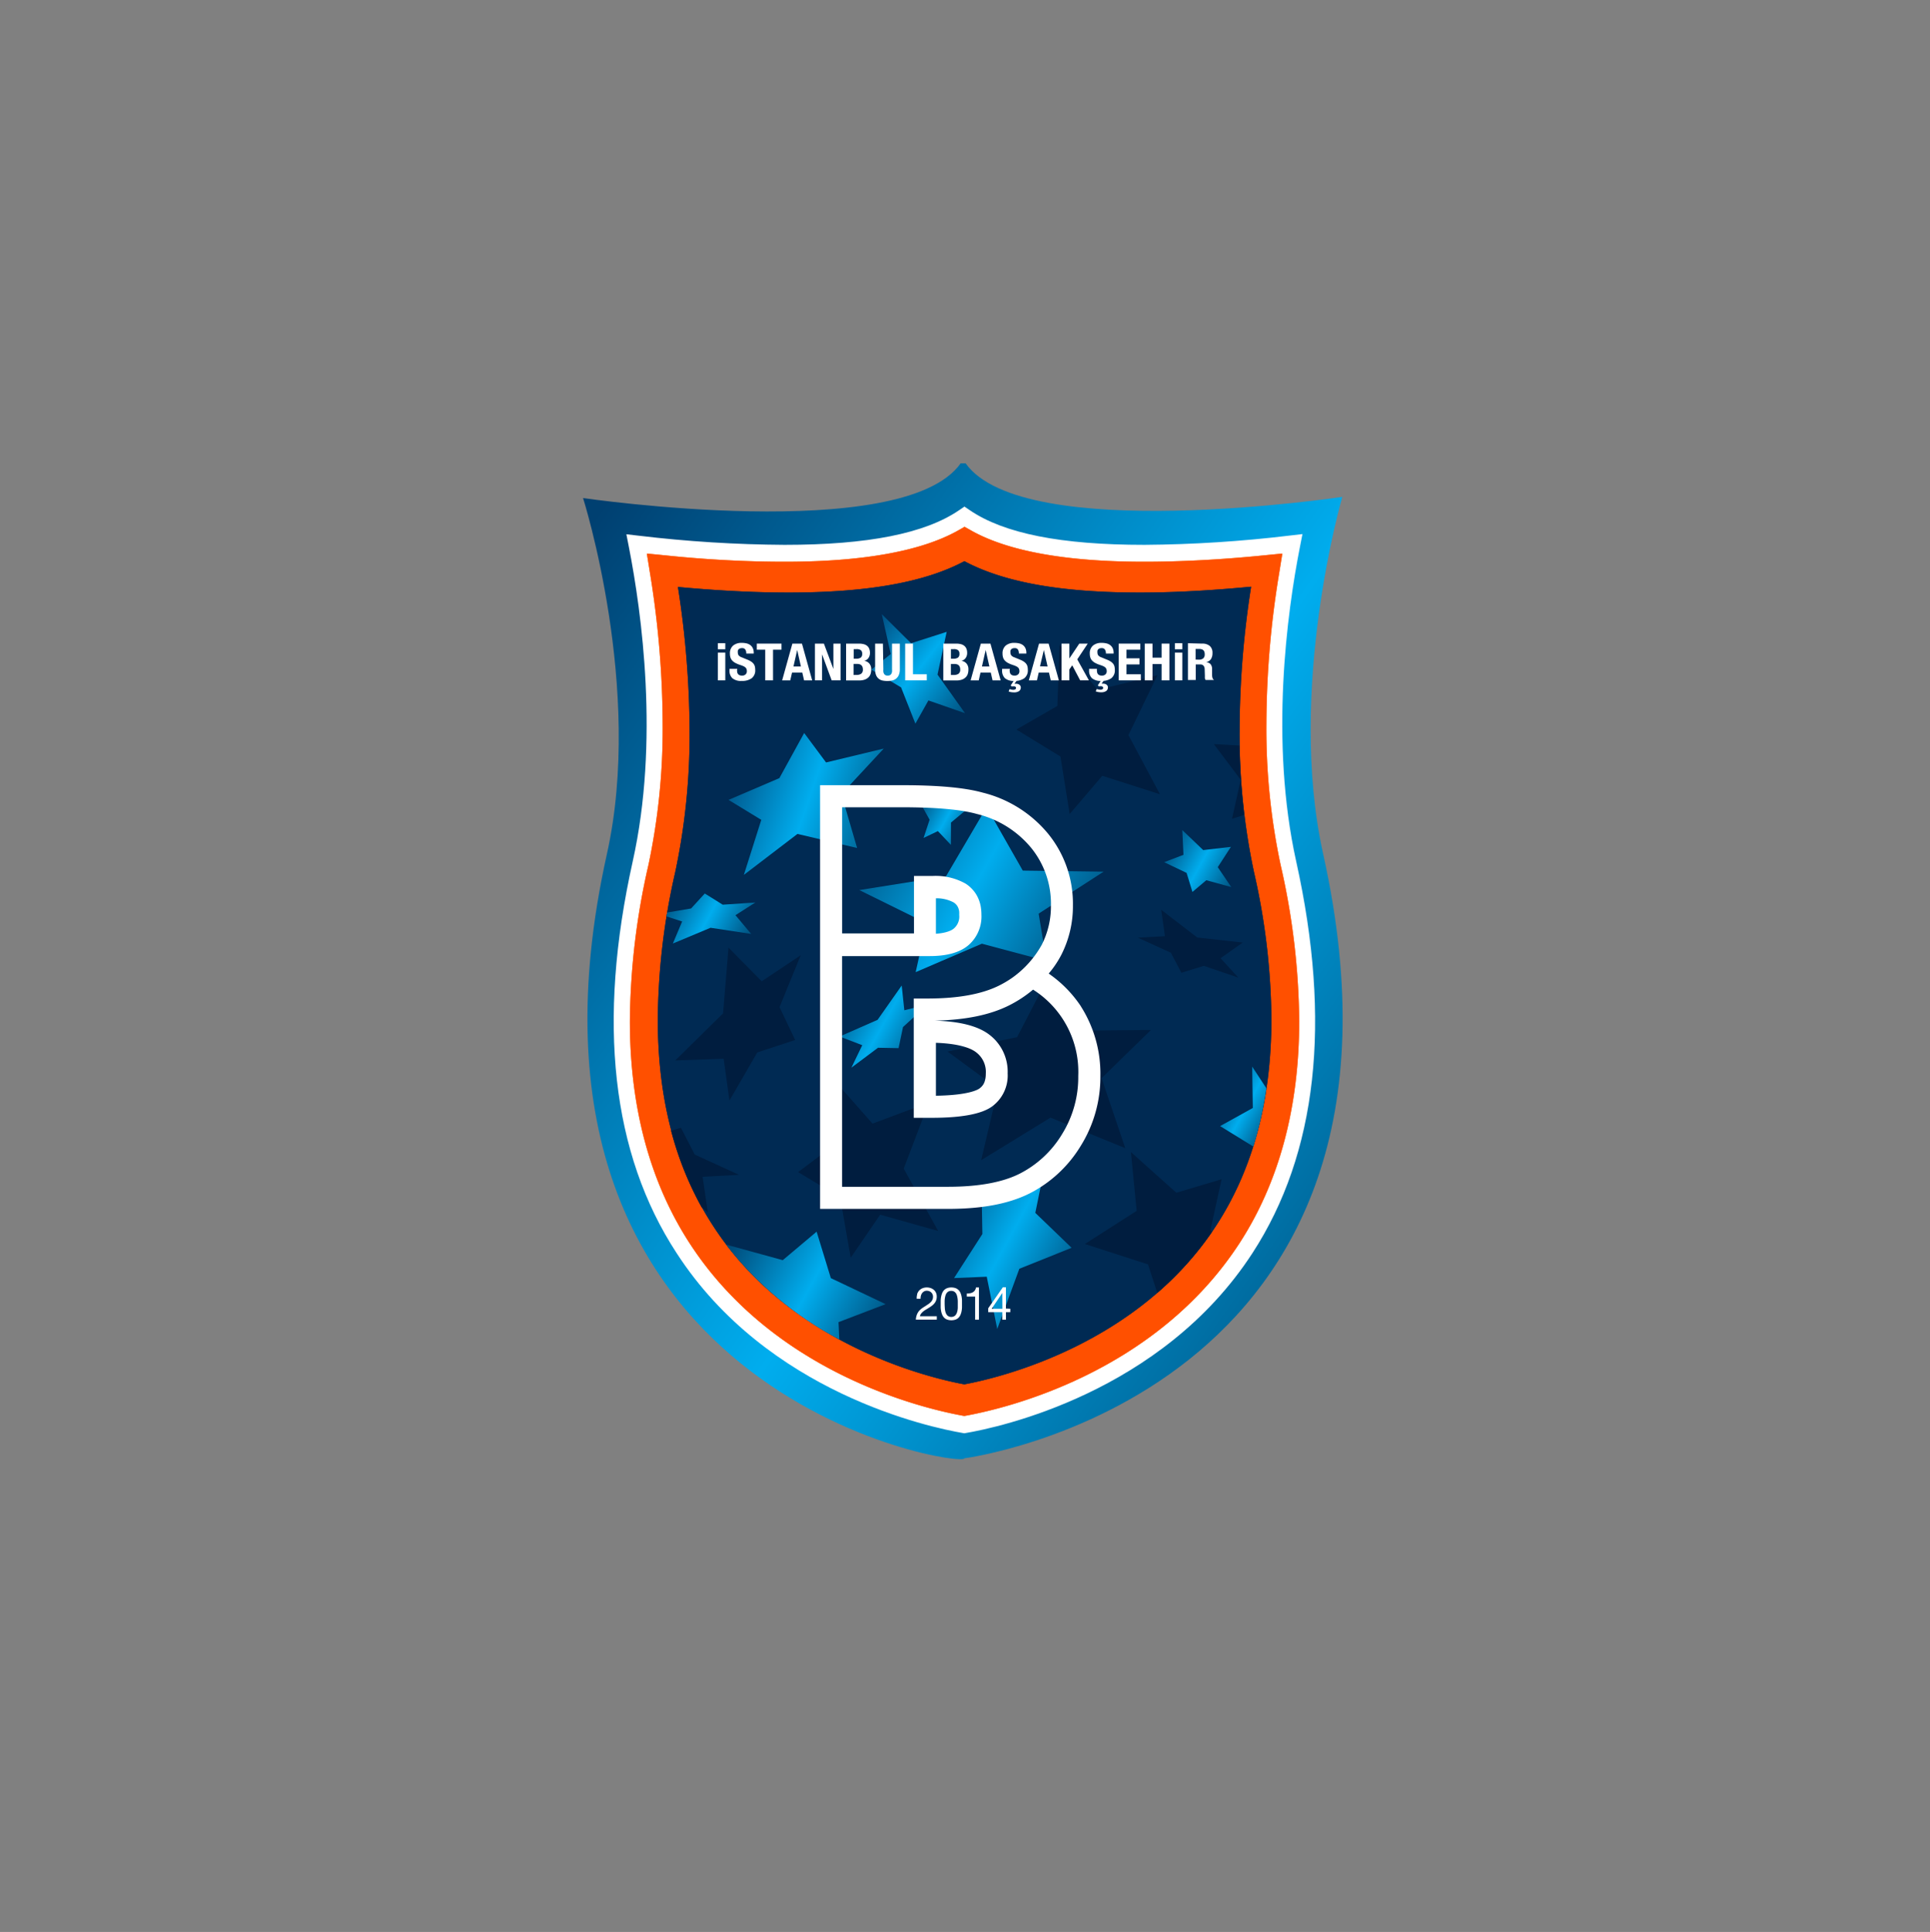 <svg id="Layer_1" data-name="Layer 1" xmlns="http://www.w3.org/2000/svg" xmlns:xlink="http://www.w3.org/1999/xlink" viewBox="0 0 445.05 445.4"><rect x="0" y="0" width="445.05" height="445.4" fill="#808080" stroke="none"/><defs><style>.cls-1,.cls-2{fill:none;}.cls-2{clip-rule:evenodd;}.cls-3,.cls-9{fill:#fff;}.cls-3{stroke:#231f20;stroke-miterlimit:10;stroke-width:0.83px;}.cls-4{fill:#f37920;}.cls-5{clip-path:url(#clip-path);}.cls-6{fill:url(#linear-gradient);}.cls-7{fill:#ff5000;}.cls-8{fill:#002a53;}.cls-10,.cls-27{fill:#001d3f;}.cls-10{fill-rule:evenodd;}.cls-11{clip-path:url(#clip-path-2);}.cls-12{fill:url(#linear-gradient-2);}.cls-13{clip-path:url(#clip-path-3);}.cls-14{fill:url(#linear-gradient-3);}.cls-15{clip-path:url(#clip-path-4);}.cls-16{fill:url(#linear-gradient-4);}.cls-17{clip-path:url(#clip-path-5);}.cls-18{fill:url(#linear-gradient-5);}.cls-19{clip-path:url(#clip-path-6);}.cls-20{fill:url(#linear-gradient-6);}.cls-21{clip-path:url(#clip-path-7);}.cls-22{fill:url(#linear-gradient-7);}.cls-23{clip-path:url(#clip-path-8);}.cls-24{fill:url(#linear-gradient-8);}.cls-25{clip-path:url(#clip-path-9);}.cls-26{fill:url(#linear-gradient-9);}.cls-28{clip-path:url(#clip-path-10);}.cls-29{fill:url(#linear-gradient-10);}.cls-30{clip-path:url(#clip-path-11);}.cls-31{fill:url(#linear-gradient-11);}</style><clipPath id="clip-path" transform="translate(-33.98 -34.39)"><path class="cls-1" d="M256,364.76c-7.35-1.25-45.06-9.14-66-41.49C175,300.32,171.66,269.94,179.88,233c6.16-27.69,2.09-57.33-.89-72.54l-.57-2.9,2.92.34A297.43,297.43,0,0,0,214.88,160c19.24,0,32.42-2.62,40.29-8l1.21-.82,1.21.82c7.89,5.39,21.07,8,40.29,8a297.35,297.35,0,0,0,33.52-2.14l2.92-.34-.57,2.9c-3,15.21-7,44.85-.88,72.54,8.22,37,4.84,67.35-10.06,90.29-21,32.36-58.75,40.26-66.11,41.51l-.36.06Zm.36,5.83s110.53-14.27,82.74-139.29c-8.48-38.15,4.41-82.36,4.41-82.36S270,160,256.65,141.21H255.5c-13.31,18.83-87.07,8-87.07,8s14,44,5.49,82.12C146.13,356.38,256.76,373,256.35,370.58Z"/></clipPath><linearGradient id="linear-gradient" x1="-12.64" y1="607.5" x2="-12.35" y2="607.5" gradientTransform="matrix(-0.01, 961.4, -969.27, 0, 589090.17, 12275.42)" gradientUnits="userSpaceOnUse"><stop offset="0" stop-color="#004071"/><stop offset="0.52" stop-color="#00adee"/><stop offset="1" stop-color="#004572"/></linearGradient><clipPath id="clip-path-2" transform="translate(-33.98 -34.39)"><polygon class="cls-2" points="205.51 236.09 209.53 223.4 201.98 218.8 213.7 213.78 219.42 203.38 224.47 210.17 237.77 206.97 228 217.48 231.63 229.89 218.15 226.71 217.88 226.64 205.51 236.09"/></clipPath><linearGradient id="linear-gradient-2" x1="-12.06" y1="607.83" x2="-11.77" y2="607.83" gradientTransform="matrix(0, 169.48, -143.84, 0, 87648.32, 2240)" gradientUnits="userSpaceOnUse"><stop offset="0" stop-color="#004071"/><stop offset="0.48" stop-color="#00adee"/><stop offset="1" stop-color="#003b60"/></linearGradient><clipPath id="clip-path-3" transform="translate(-33.98 -34.39)"><polygon class="cls-2" points="245.07 201.22 241.77 192.87 234.92 188.77 239.38 185.17 237.32 175.98 244.07 182.69 252.28 180.06 250.17 189.92 256.51 198.81 248.07 195.87 245.07 201.22"/></clipPath><linearGradient id="linear-gradient-3" x1="-11.7" y1="608.39" x2="-11.4" y2="608.39" gradientTransform="matrix(0, 112.43, -112.19, 0, 68502.79, 1487.77)" gradientUnits="userSpaceOnUse"><stop offset="0" stop-color="#004071"/><stop offset="0.5" stop-color="#00adee"/><stop offset="1" stop-color="#004470"/></linearGradient><clipPath id="clip-path-4" transform="translate(-33.98 -34.39)"><polygon class="cls-2" points="250.25 225.99 246.95 227.57 248.34 223.37 246.63 220.29 249.82 219.94 252.01 215.89 252.88 220.06 257.07 220.86 253.27 224.03 253.25 229.16 250.25 225.99"/></clipPath><linearGradient id="linear-gradient-4" x1="-11.9" y1="608.53" x2="-11.62" y2="608.53" gradientTransform="matrix(0, 57.58, -57.19, 0, 35055, 900.03)" gradientUnits="userSpaceOnUse"><stop offset="0" stop-color="#004370"/><stop offset="0.5" stop-color="#00adee"/><stop offset="1" stop-color="#00436e"/></linearGradient><clipPath id="clip-path-5" transform="translate(-33.98 -34.39)"><polygon class="cls-2" points="245.13 258.51 247.64 247.23 232.13 239.59 252.13 236.41 261.49 220.47 269.83 235.1 288.48 235.34 273.49 245.02 275.29 255.92 260.4 251.95 245.13 258.51"/></clipPath><linearGradient id="linear-gradient-5" x1="-12.61" y1="607.68" x2="-12.3" y2="607.68" gradientTransform="matrix(0, 220.76, -194.9, 0, 118696.72, 2987.98)" xlink:href="#linear-gradient-4"/><clipPath id="clip-path-6" transform="translate(-33.98 -34.39)"><polygon class="cls-2" points="317.82 229.63 311.43 230.37 306.61 225.76 306.88 231.46 302.43 233.16 307.6 235.63 308.95 240.02 312.15 237.32 317.91 238.9 314.79 234.31 317.82 229.63"/></clipPath><linearGradient id="linear-gradient-6" x1="-13.74" y1="608.99" x2="-13.45" y2="608.99" gradientTransform="matrix(0, 70.86, -66.45, 0, 40774.77, 1197.27)" xlink:href="#linear-gradient-4"/><clipPath id="clip-path-7" transform="translate(-33.98 -34.39)"><polygon class="cls-2" points="263.94 340.78 269.04 326.89 281.09 322.06 272.72 314.01 275.44 300.69 267.02 310.21 260.31 307.61 260.51 318.88 253.98 329.04 261.52 328.72 263.94 340.78"/></clipPath><linearGradient id="linear-gradient-7" x1="-13.17" y1="606.85" x2="-12.9" y2="606.85" gradientTransform="matrix(-0.01, 164.66, -167.64, -0.01, 101996.51, 2471.4)" xlink:href="#linear-gradient-4"/><clipPath id="clip-path-8" transform="translate(-33.98 -34.39)"><polygon class="cls-2" points="230.31 280.53 232.81 275.35 227.6 273.35 236.35 269.5 241.91 261.59 242.52 267.3 247.88 265.98 242.21 271.17 241.19 276.03 236.45 275.94 230.31 280.53"/></clipPath><linearGradient id="linear-gradient-8" x1="-12.44" y1="606.96" x2="-12.15" y2="606.96" gradientTransform="matrix(0, 93.54, -87.94, 0, 53612.44, 1421.19)" xlink:href="#linear-gradient-4"/><clipPath id="clip-path-9" transform="translate(-33.98 -34.39)"><path class="cls-1" d="M187.82,244.76l-.15.9,3.61,1.17-2.14,5.08,8.69-3.63,9.37,1.42-3.62-4.32,4.59-2.93-7.53.51-4.14-2.58-3.16,3.45Z"/></clipPath><linearGradient id="linear-gradient-9" x1="-11.05" y1="606.83" x2="-10.73" y2="606.83" gradientTransform="matrix(0, 74.13, -63.09, 0, 38485.66, 1052.52)" xlink:href="#linear-gradient-4"/><clipPath id="clip-path-10" transform="translate(-33.98 -34.39)"><path class="cls-1" d="M201.39,321.31a81.14,81.14,0,0,0,26.14,21.89l-.19-4,10.86-4.15-12.63-6-3.28-10.71-7.81,6.57Z"/></clipPath><linearGradient id="linear-gradient-10" x1="-12.72" y1="606.1" x2="-12.41" y2="606.1" gradientTransform="matrix(0, 144.29, -127.41, 0, 77440.72, 2144.42)" xlink:href="#linear-gradient-4"/><clipPath id="clip-path-11" transform="translate(-33.98 -34.39)"><path class="cls-1" d="M323,298.72A87.65,87.65,0,0,0,326,285.28l-3.28-5,.16,9.54L315.33,294Z"/></clipPath><linearGradient id="linear-gradient-11" x1="-14.79" y1="607.56" x2="-14.54" y2="607.56" gradientTransform="matrix(0.01, 71.92, -74.94, 0.01, 45849.16, 1339.05)" xlink:href="#linear-gradient-4"/></defs><title>istanbul-baakehir-logo</title><path class="cls-3" d="M174.4,154.59,178.12,176l2.13,26.6-2.92,23.19-2.92,14.61-2.13,23.86,1.86,23.88,5.05,22.26,9.53,16.75,11.66,15.79,14,9.2,16.16,8.71s12.5,5.38,13.29,5.38,13.13,1.86,13.13,1.86l11.44-3.19,19.73-7.3,20.36-14.37,9.47-8.29,9.24-12.84,7.56-15.42,3.72-13.56,2.13-16.75V259.77l-3.19-15.63-2.66-18.38-1.15-16.68V179l3-13.82,2.13-12-11.55,1.33-13.26,1.28H284.16l-13.23-2.61-9.67-3.19-4.75-2.13L250,151.66l-12.3,4.2-23.55,1.64-19.58-1.64-13.83-1.28Z" transform="translate(-33.98 -34.39)"/><path class="cls-4" d="M255.74,360.72C245.89,358.89,212.2,350.6,193,321c-9.14-14.09-13.78-31.34-13.77-51.28a166.06,166.06,0,0,1,4.27-35.88,151,151,0,0,0,3.29-32.53,218.86,218.86,0,0,0-2.93-34.84l-.72-4.46,4.37.43c9.6,1,19.07,1.46,27.4,1.46,18,0,31.39-2.41,39.9-7.15l1.59-.91,1.62.91c8.51,4.75,21.91,7.15,39.83,7.15,8.38,0,17.86-.5,27.46-1.46l4.37-.43-.72,4.46A216.26,216.26,0,0,0,326,201.31a150.71,150.71,0,0,0,3.3,32.56,166.5,166.5,0,0,1,4.27,35.87c0,19.93-4.63,37.18-13.77,51.26-19.26,29.6-53,37.89-62.85,39.72l-.62.11Z" transform="translate(-33.98 -34.39)"/><g class="cls-5"><rect class="cls-6" x="97.32" y="98.89" width="318.37" height="316.4" transform="translate(-137.76 268.35) rotate(-52.29)"/></g><path class="cls-7" d="M255.74,360.72C245.89,358.89,212.2,350.6,193,321c-9.14-14.09-13.78-31.34-13.77-51.28a166.06,166.06,0,0,1,4.27-35.88,151,151,0,0,0,3.29-32.53,218.86,218.86,0,0,0-2.93-34.84l-.72-4.46,4.37.43c9.6,1,19.07,1.46,27.4,1.46,18,0,31.39-2.41,39.9-7.15l1.59-.91,1.62.91c8.51,4.75,21.91,7.15,39.83,7.15,8.38,0,17.86-.5,27.46-1.46l4.37-.43-.72,4.46A216.26,216.26,0,0,0,326,201.31a150.71,150.71,0,0,0,3.3,32.56,166.5,166.5,0,0,1,4.27,35.87c0,19.93-4.63,37.18-13.77,51.26-19.26,29.6-53,37.89-62.85,39.72l-.62.11Z" transform="translate(-33.98 -34.39)"/><path class="cls-8" d="M193,202.77a152.18,152.18,0,0,1-3.33,32.77,156.36,156.36,0,0,0-4,33.94q0,27.89,12.66,47.38C216,344.28,248,352,256.35,353.54c8.38-1.55,40.38-9.27,58.15-36.71q12.62-19.46,12.66-47.38a156.74,156.74,0,0,0-4-33.92,152.07,152.07,0,0,1-3.34-32.8,217.1,217.1,0,0,1,2.66-33.08C315,170.36,306,171,296.84,171c-18,0-31.27-2.32-40.47-7.23-9.18,4.9-22.46,7.22-40.46,7.23-9.17,0-18.18-.6-25.6-1.29A218.29,218.29,0,0,1,193,202.77" transform="translate(-33.98 -34.39)"/><path class="cls-9" d="M266.8,188.85a2.69,2.69,0,0,0,.05.54.87.87,0,0,0,.55.67,1.54,1.54,0,0,0,.58.09,1.19,1.19,0,0,0,.74-.25.94.94,0,0,0,.33-.79,1.38,1.38,0,0,0-.08-.49,1,1,0,0,0-.27-.37,1.9,1.9,0,0,0-.49-.3,7.28,7.28,0,0,0-.75-.28,6.55,6.55,0,0,1-1-.42,2.8,2.8,0,0,1-.73-.53,1.87,1.87,0,0,1-.43-.7,2.81,2.81,0,0,1-.14-.92,2.31,2.31,0,0,1,.74-1.88,3,3,0,0,1,2-.62,4.64,4.64,0,0,1,1.1.12,2.38,2.38,0,0,1,.87.4,1.9,1.9,0,0,1,.57.71,2.41,2.41,0,0,1,.21,1v.24h-1.72a1.64,1.64,0,0,0-.22-.93.84.84,0,0,0-.75-.33,1.29,1.29,0,0,0-.5.08.84.84,0,0,0-.32.22.75.75,0,0,0-.16.31,1.5,1.5,0,0,0,0,.37,1.18,1.18,0,0,0,.17.66,1.57,1.57,0,0,0,.75.49l1.39.57a4.31,4.31,0,0,1,.83.45,2.19,2.19,0,0,1,.52.5,1.62,1.62,0,0,1,.27.59,3.17,3.17,0,0,1,.08.71,2.28,2.28,0,0,1-.82,2,3.73,3.73,0,0,1-2.28.61,3.09,3.09,0,0,1-2.18-.63,2.39,2.39,0,0,1-.65-1.81v-.34h1.8Zm1.11,3.17.21,0,.21,0a1.25,1.25,0,0,1,.37.06,1.13,1.13,0,0,1,.34.17.84.84,0,0,1,.24.27.76.76,0,0,1,.09.37,1,1,0,0,1-.4.83,2,2,0,0,1-1.16.29,3.72,3.72,0,0,1-.76-.07,1.92,1.92,0,0,1-.49-.15l.24-.55a1.56,1.56,0,0,0,.38.13,2.3,2.3,0,0,0,.48.05.79.79,0,0,0,.44-.12.34.34,0,0,0,.18-.29.35.35,0,0,0-.15-.29.65.65,0,0,0-.4-.11l-.23,0-.19.05-.27-.24.69-1.06h.67Z" transform="translate(-33.98 -34.39)"/><path class="cls-9" d="M286.92,188.85a2.6,2.6,0,0,0,.05.54.92.92,0,0,0,.19.41.9.9,0,0,0,.37.26,1.54,1.54,0,0,0,.58.09,1.18,1.18,0,0,0,.74-.25.93.93,0,0,0,.33-.79,1.39,1.39,0,0,0-.08-.49,1,1,0,0,0-.27-.37,1.91,1.91,0,0,0-.49-.3,7.32,7.32,0,0,0-.76-.28,6.41,6.41,0,0,1-1-.42,2.79,2.79,0,0,1-.73-.53,1.87,1.87,0,0,1-.43-.7,2.82,2.82,0,0,1-.14-.92,2.31,2.31,0,0,1,.74-1.88,3,3,0,0,1,2-.62,4.66,4.66,0,0,1,1.1.12,2.39,2.39,0,0,1,.87.4,1.92,1.92,0,0,1,.57.71,2.41,2.41,0,0,1,.21,1v.24H289a1.63,1.63,0,0,0-.23-.93.84.84,0,0,0-.75-.33,1.3,1.3,0,0,0-.5.08.86.86,0,0,0-.32.22.75.75,0,0,0-.16.31,1.59,1.59,0,0,0,0,.37,1.18,1.18,0,0,0,.17.66,1.57,1.57,0,0,0,.75.49l1.38.57a4.35,4.35,0,0,1,.84.45,2.2,2.2,0,0,1,.52.5,1.64,1.64,0,0,1,.27.59,3.16,3.16,0,0,1,.08.71,2.28,2.28,0,0,1-.82,2,3.73,3.73,0,0,1-2.28.61,3.09,3.09,0,0,1-2.18-.63,2.39,2.39,0,0,1-.65-1.81v-.34h1.8ZM288,192l.21,0,.21,0a1.25,1.25,0,0,1,.37.06,1.13,1.13,0,0,1,.34.17.84.84,0,0,1,.24.27.75.75,0,0,1,.09.37,1,1,0,0,1-.4.83,2,2,0,0,1-1.16.29,3.73,3.73,0,0,1-.76-.07,1.9,1.9,0,0,1-.49-.15l.24-.55a1.58,1.58,0,0,0,.38.13,2.3,2.3,0,0,0,.48.05.78.78,0,0,0,.44-.12.34.34,0,0,0,.18-.29.35.35,0,0,0-.15-.29.64.64,0,0,0-.4-.11l-.23,0-.19.05-.27-.24.68-1.06h.67Z" transform="translate(-33.98 -34.39)"/><path class="cls-9" d="M283.22,266.37a28,28,0,0,0-6.51-6.88l-.9-.66a22.8,22.8,0,0,0,2.91-4.32,24.68,24.68,0,0,0,2.67-11.41,25.48,25.48,0,0,0-5.77-16.56,28.37,28.37,0,0,0-15-9.41c-4.16-1.16-10.29-1.72-18.74-1.72H223.09v66.15h0v31.53h29.47c7.9,0,14-1.16,18.79-3.54a29.34,29.34,0,0,0,11.8-10.92,30,30,0,0,0,4.57-16.15,28.91,28.91,0,0,0-4.5-16.09m-4.37,29.53a24.24,24.24,0,0,1-9.77,9.07q-6,3-16.52,3h-24.4V276.45h0V259.74h0v-4.93h20.19q6.06,0,9-2.56a8.74,8.74,0,0,0,2.94-7,10.72,10.72,0,0,0-.08-1.32,8.11,8.11,0,0,0-1.23-3.51,8,8,0,0,0-1.48-1.68,7.81,7.81,0,0,0-.87-.64,14,14,0,0,0-7.62-1.76h-4.27v13.24H228.17V220.5h13.68q11.9,0,17.41,1.55a23.32,23.32,0,0,1,12.44,7.73,20.4,20.4,0,0,1,4.62,13.32,19.5,19.5,0,0,1-2.1,9.07,23,23,0,0,1-6.83,7.64h0a23.59,23.59,0,0,1-3,1.78q-6,3-16.52,3h-3.18v11.85h0v15.65h4.15q10.32,0,13.91-2.62a8.83,8.83,0,0,0,3.59-7.61,10.69,10.69,0,0,0-4.21-8.92q-3.89-3-12.57-3.25c7.1-.16,12.71-1.31,17.12-3.52a28.44,28.44,0,0,0,5.52-3.63,22.44,22.44,0,0,1,10.42,19.92A24.84,24.84,0,0,1,278.86,295.9ZM249.8,249.66v-8.17a8.23,8.23,0,0,1,4.09.95,2.5,2.5,0,0,1,.3.22,2.85,2.85,0,0,1,.54.6,3.08,3.08,0,0,1,.44,1.34,5.7,5.7,0,0,1,0,.7,3.63,3.63,0,0,1-1.18,3.1C253.55,248.81,252.39,249.48,249.8,249.66Zm0,37.33V274.8c5.86.2,8.32,1.44,9.26,2.18a5.65,5.65,0,0,1,2.24,4.89c0,2.1-.72,2.92-1.49,3.48C259.45,285.61,257.32,286.89,249.8,287Z" transform="translate(-33.98 -34.39)"/><path class="cls-8" d="M193,202.77a152.18,152.18,0,0,1-3.33,32.77,156.36,156.36,0,0,0-4,33.94q0,27.89,12.66,47.38C216,344.28,248,352,256.35,353.54c8.38-1.55,40.38-9.27,58.15-36.71q12.62-19.46,12.66-47.38a156.74,156.74,0,0,0-4-33.92,152.07,152.07,0,0,1-3.34-32.8,217.1,217.1,0,0,1,2.66-33.08C315,170.36,306,171,296.84,171c-18,0-31.27-2.32-40.47-7.23-9.18,4.9-22.46,7.22-40.46,7.23-9.17,0-18.18-.6-25.6-1.29A218.29,218.29,0,0,1,193,202.77" transform="translate(-33.98 -34.39)"/><path class="cls-9" d="M266.8,188.85a2.69,2.69,0,0,0,.05.54.87.87,0,0,0,.55.67,1.54,1.54,0,0,0,.58.09,1.19,1.19,0,0,0,.74-.25.93.93,0,0,0,.33-.79,1.38,1.38,0,0,0-.08-.49,1,1,0,0,0-.27-.37,1.9,1.9,0,0,0-.49-.3,7.28,7.28,0,0,0-.75-.28,6.55,6.55,0,0,1-1-.42,2.8,2.8,0,0,1-.73-.53,1.87,1.87,0,0,1-.43-.7,2.81,2.81,0,0,1-.14-.92,2.31,2.31,0,0,1,.74-1.88,3,3,0,0,1,2-.62,4.64,4.64,0,0,1,1.1.12,2.38,2.38,0,0,1,.87.4,1.91,1.91,0,0,1,.57.71,2.41,2.41,0,0,1,.21,1v.24h-1.72a1.64,1.64,0,0,0-.22-.93.84.84,0,0,0-.75-.33,1.29,1.29,0,0,0-.5.08.84.84,0,0,0-.32.22.75.75,0,0,0-.16.31,1.5,1.5,0,0,0,0,.37,1.18,1.18,0,0,0,.17.66,1.57,1.57,0,0,0,.75.49l1.39.57a4.31,4.31,0,0,1,.83.45,2.19,2.19,0,0,1,.52.5,1.65,1.65,0,0,1,.27.59,3.17,3.17,0,0,1,.08.71,2.28,2.28,0,0,1-.82,2,3.73,3.73,0,0,1-2.28.61,3.09,3.09,0,0,1-2.18-.63,2.39,2.39,0,0,1-.65-1.81v-.34h1.8Zm1.11,3.17.21,0,.21,0a1.25,1.25,0,0,1,.37.06,1.13,1.13,0,0,1,.34.17.84.84,0,0,1,.24.27.76.76,0,0,1,.09.37,1,1,0,0,1-.4.83,2,2,0,0,1-1.16.29,3.72,3.72,0,0,1-.76-.07,1.92,1.92,0,0,1-.49-.15l.24-.55a1.56,1.56,0,0,0,.38.13,2.3,2.3,0,0,0,.48.05.79.79,0,0,0,.44-.12.34.34,0,0,0,.18-.29.35.35,0,0,0-.15-.29.65.65,0,0,0-.4-.11l-.23,0-.19.05-.27-.24.69-1.06h.67Z" transform="translate(-33.98 -34.39)"/><polygon class="cls-10" points="168.21 253.72 166.88 244.09 155.71 244.48 166.74 233.62 167.99 218.48 175.65 226.22 184.65 220.22 179.76 232.18 183.37 239.76 174.63 242.63 168.21 253.72"/><g class="cls-11"><rect class="cls-12" x="198.61" y="197.52" width="42.52" height="44.44" transform="translate(-93.1 322.44) rotate(-71.15)"/></g><g class="cls-13"><rect class="cls-14" x="229.13" y="172.33" width="33.18" height="32.54" transform="translate(-87.92 232.65) rotate(-52.18)"/></g><polygon class="cls-10" points="246.66 187.67 244.54 174.41 234.37 168.19 243.83 162.75 244.34 148.7 253.16 159.03 266.9 155.66 260.21 169.47 267.48 183.11 254.18 178.85 246.66 187.67"/><g class="cls-15"><rect class="cls-16" x="243.52" y="214.74" width="16.67" height="15.57" transform="translate(-98.92 300.34) rotate(-60.96)"/></g><g class="cls-17"><rect class="cls-18" x="230" y="205.63" width="60.61" height="67.73" transform="translate(-109.41 316.45) rotate(-60.96)"/></g><g class="cls-19"><rect class="cls-20" x="300.18" y="222.66" width="19.98" height="20.46" transform="translate(-77.97 356.66) rotate(-60.97)"/></g><polygon class="cls-10" points="276.08 216.14 267.77 209.75 268.63 215.83 262.37 216.17 270 219.65 272.42 224.26 277.6 222.67 285.55 225.38 281.45 220.91 286.56 217.3 276.08 216.14"/><polygon class="cls-10" points="226.26 267.46 230.12 250.98 218.5 242.42 234.53 239.11 241.03 226.57 248.57 237.6 265.4 237.45 254.02 248.56 259.48 264.7 242.23 257.66 226.26 267.46"/><g class="cls-21"><rect class="cls-22" x="243.43" y="299.16" width="48.21" height="43.16" transform="translate(-176.72 364.6) rotate(-60.97)"/></g><g class="cls-23"><rect class="cls-24" x="224.54" y="257.6" width="26.4" height="26.93" transform="translate(-148.63 312.96) rotate(-60.96)"/></g><polygon class="cls-10" points="201.2 259.04 192.67 249.38 192.65 263.74 184.04 270.22 193.72 276.02 196.17 289.96 202.97 280.03 216.34 283.79 208.4 269.41 214.2 254.18 201.2 259.04"/><g class="cls-25"><rect class="cls-26" x="187.9" y="234.38" width="20.04" height="23.52" transform="translate(-147.33 265.33) rotate(-60.96)"/></g><path class="cls-27" d="M300.84,332.46a73.89,73.89,0,0,0,12.61-14.05l-.34-.46,2.56-11.69-10.44,3.1L294.77,300l1.32,13.54-11.94,7.64,14.55,4.7Z" transform="translate(-33.98 -34.39)"/><g class="cls-28"><rect class="cls-29" x="199.99" y="308.64" width="39.62" height="44.26" transform="translate(-210.06 328.01) rotate(-60.96)"/></g><g class="cls-30"><rect class="cls-31" x="310.04" y="280.37" width="21.29" height="18.29" transform="translate(-122.09 394.92) rotate(-60.96)"/></g><path class="cls-27" d="M320.87,222.27c-.64-5.42-1-10.8-1.07-16l-5.91-.33,6.19,8.22-2,9Z" transform="translate(-33.98 -34.39)"/><path class="cls-27" d="M188.72,295.07a76.22,76.22,0,0,0,7.07,17.69l1.41,1.09L196,305.69l8.41-.45-10.23-4.68L191,294.38Z" transform="translate(-33.98 -34.39)"/><path class="cls-9" d="M201.23,184.07h-1.72v-1.4h1.72Zm0,7.17h-1.72v-6.39h1.72Z" transform="translate(-33.98 -34.39)"/><path class="cls-9" d="M203.94,188.85a2.69,2.69,0,0,0,.05.54.89.89,0,0,0,.19.41.91.91,0,0,0,.37.26,1.54,1.54,0,0,0,.58.09,1.19,1.19,0,0,0,.74-.25.94.94,0,0,0,.33-.79,1.39,1.39,0,0,0-.08-.49,1,1,0,0,0-.27-.37,1.93,1.93,0,0,0-.49-.3,7.52,7.52,0,0,0-.76-.28,6.66,6.66,0,0,1-1-.42,2.8,2.8,0,0,1-.73-.53,1.87,1.87,0,0,1-.43-.7,2.8,2.8,0,0,1-.14-.92,2.31,2.31,0,0,1,.74-1.88,3,3,0,0,1,2-.62,4.66,4.66,0,0,1,1.1.12,2.39,2.39,0,0,1,.87.4,1.9,1.9,0,0,1,.57.71,2.42,2.42,0,0,1,.21,1v.24h-1.72a1.63,1.63,0,0,0-.22-.93.85.85,0,0,0-.75-.33,1.31,1.31,0,0,0-.5.08.85.85,0,0,0-.32.22.77.77,0,0,0-.16.31,1.58,1.58,0,0,0,0,.37,1.18,1.18,0,0,0,.17.66,1.56,1.56,0,0,0,.75.49l1.39.57a4.31,4.31,0,0,1,.83.45,2.22,2.22,0,0,1,.52.5,1.66,1.66,0,0,1,.27.59,3.16,3.16,0,0,1,.08.71,2.28,2.28,0,0,1-.82,2,3.73,3.73,0,0,1-2.28.61,3.09,3.09,0,0,1-2.18-.63,2.39,2.39,0,0,1-.65-1.81v-.34h1.8Z" transform="translate(-33.98 -34.39)"/><polygon class="cls-9" points="180.21 149.78 178.26 149.78 178.26 156.85 176.46 156.85 176.46 149.78 174.52 149.78 174.52 148.38 180.21 148.38 180.21 149.78"/><path class="cls-9" d="M218.91,182.77l2.36,8.48H219.4l-.41-1.79h-2.37l-.41,1.79h-1.87l2.36-8.48Zm-.24,5.28-.86-3.81h0l-.86,3.81Z" transform="translate(-33.98 -34.39)"/><polygon class="cls-9" points="192.16 154.18 192.18 154.18 192.18 148.38 193.83 148.38 193.83 156.85 191.78 156.85 189.59 150.92 189.56 150.92 189.56 156.85 187.92 156.85 187.92 148.38 189.99 148.38 192.16 154.18"/><path class="cls-9" d="M232.07,182.77a4.59,4.59,0,0,1,1,.11,2.15,2.15,0,0,1,.81.36,1.64,1.64,0,0,1,.52.66,2.51,2.51,0,0,1,.19,1,2,2,0,0,1-.34,1.18,1.7,1.7,0,0,1-1,.67v0a1.79,1.79,0,0,1,1.19.61,2,2,0,0,1,.44,1.37,3.24,3.24,0,0,1-.14,1,1.9,1.9,0,0,1-.47.79,2.36,2.36,0,0,1-.86.54,3.71,3.71,0,0,1-1.32.2h-3v-8.48Zm-.7,3.48a1.85,1.85,0,0,0,1.09-.25,1,1,0,0,0,.34-.86,1,1,0,0,0-.31-.85,1.58,1.58,0,0,0-1-.25h-.65v2.22Zm.19,3.74a1.82,1.82,0,0,0,1-.27,1.14,1.14,0,0,0,.4-1,1.53,1.53,0,0,0-.11-.61,1,1,0,0,0-.29-.39,1.06,1.06,0,0,0-.43-.21,2.41,2.41,0,0,0-.55-.06h-.77V190Z" transform="translate(-33.98 -34.39)"/><path class="cls-9" d="M237.68,188.68a3.89,3.89,0,0,0,0,.59,1.33,1.33,0,0,0,.16.46.86.86,0,0,0,.32.31,1.07,1.07,0,0,0,.52.11,1.06,1.06,0,0,0,.52-.11.87.87,0,0,0,.32-.31,1.31,1.31,0,0,0,.16-.46,3.73,3.73,0,0,0,0-.59v-5.91h1.8v5.91a3.31,3.31,0,0,1-.24,1.34,2.14,2.14,0,0,1-.64.84,2.2,2.2,0,0,1-.91.42,5.18,5.18,0,0,1-1.06.11,5.78,5.78,0,0,1-1.06-.09,2.19,2.19,0,0,1-.91-.39,2,2,0,0,1-.64-.83,3.45,3.45,0,0,1-.24-1.39v-5.91h1.8Z" transform="translate(-33.98 -34.39)"/><polygon class="cls-9" points="208.73 148.38 210.53 148.38 210.53 155.45 213.71 155.45 213.71 156.85 208.73 156.85 208.73 148.38"/><path class="cls-9" d="M254.49,182.77a4.6,4.6,0,0,1,1,.11,2.15,2.15,0,0,1,.8.36,1.65,1.65,0,0,1,.52.66,2.48,2.48,0,0,1,.19,1,2,2,0,0,1-.34,1.18,1.7,1.7,0,0,1-1,.67v0a1.79,1.79,0,0,1,1.19.61,2,2,0,0,1,.44,1.37,3.19,3.19,0,0,1-.14,1,1.9,1.9,0,0,1-.47.79,2.35,2.35,0,0,1-.86.54,3.71,3.71,0,0,1-1.32.2h-3v-8.48Zm-.7,3.48a1.85,1.85,0,0,0,1.09-.25,1,1,0,0,0,.34-.86,1,1,0,0,0-.31-.85,1.58,1.58,0,0,0-1-.25h-.65v2.22ZM254,190a1.82,1.82,0,0,0,1-.27,1.13,1.13,0,0,0,.4-1,1.56,1.56,0,0,0-.11-.61,1,1,0,0,0-.29-.39,1.07,1.07,0,0,0-.43-.21,2.4,2.4,0,0,0-.55-.06h-.77V190Z" transform="translate(-33.98 -34.39)"/><path class="cls-9" d="M262.37,182.77l2.36,8.48h-1.87l-.41-1.79h-2.37l-.41,1.79H257.8l2.36-8.48Zm-.24,5.28-.86-3.81h0l-.86,3.81Z" transform="translate(-33.98 -34.39)"/><path class="cls-9" d="M275.79,182.77l2.36,8.48h-1.87l-.41-1.79h-2.37l-.41,1.79h-1.87l2.36-8.48Zm-.24,5.28-.86-3.81h0L273.8,188Z" transform="translate(-33.98 -34.39)"/><polygon class="cls-9" points="246.59 151.77 246.61 151.77 248.88 148.38 250.83 148.38 248.41 152.01 251.1 156.85 249.08 156.85 247.25 153.38 246.59 154.34 246.59 156.85 244.79 156.85 244.79 148.38 246.59 148.38 246.59 151.77"/><polygon class="cls-9" points="262.95 149.78 259.76 149.78 259.76 151.77 262.76 151.77 262.76 153.18 259.76 153.18 259.76 155.45 263.07 155.45 263.07 156.85 257.97 156.85 257.97 148.38 262.95 148.38 262.95 149.78"/><polygon class="cls-9" points="265.76 148.38 265.76 151.62 267.86 151.62 267.86 148.38 269.66 148.38 269.66 156.85 267.86 156.85 267.86 153.09 265.76 153.09 265.76 156.85 263.97 156.85 263.97 148.38 265.76 148.38"/><path class="cls-9" d="M306.62,184.07H304.9v-1.4h1.72Zm0,7.17H304.9v-6.39h1.72Z" transform="translate(-33.98 -34.39)"/><path class="cls-9" d="M311.2,182.77a2.59,2.59,0,0,1,1.75.54,2.06,2.06,0,0,1,.62,1.64,2.46,2.46,0,0,1-.36,1.4,1.69,1.69,0,0,1-1.12.69v0a1.67,1.67,0,0,1,1,.42,1.71,1.71,0,0,1,.39,1c0,.16,0,.33,0,.52s0,.39,0,.62c0,.45,0,.79.08,1a.66.66,0,0,0,.32.49v.07H312a.89.89,0,0,1-.18-.41,4.44,4.44,0,0,1,0-.48l-.05-1.63a1.29,1.29,0,0,0-.26-.78,1,1,0,0,0-.8-.29h-1v3.59h-1.8v-8.48Zm-.77,3.7a1.52,1.52,0,0,0,1-.29,1.21,1.21,0,0,0,.35-1q0-1.18-1.25-1.18h-.85v2.45Z" transform="translate(-33.98 -34.39)"/><path class="cls-9" d="M283.22,266.37a28,28,0,0,0-6.51-6.88l-.9-.66a22.8,22.8,0,0,0,2.91-4.32,24.68,24.68,0,0,0,2.67-11.41,25.48,25.48,0,0,0-5.77-16.56,28.37,28.37,0,0,0-15-9.41c-4.16-1.16-10.29-1.72-18.74-1.72H223.09v66.15h0v31.53h29.47c7.9,0,14-1.16,18.79-3.54a29.34,29.34,0,0,0,11.8-10.92,30,30,0,0,0,4.57-16.15,28.91,28.91,0,0,0-4.5-16.09m-4.37,29.53a24.24,24.24,0,0,1-9.77,9.07q-6,3-16.52,3h-24.4V276.45h0V259.74h0v-4.93h20.19q6.06,0,9-2.56a8.74,8.74,0,0,0,2.94-7,10.72,10.72,0,0,0-.08-1.32,8.11,8.11,0,0,0-1.23-3.51,8,8,0,0,0-1.48-1.68,7.81,7.81,0,0,0-.87-.64,14,14,0,0,0-7.62-1.76h-4.27v13.24H228.17V220.5h13.68q11.9,0,17.41,1.55a23.32,23.32,0,0,1,12.44,7.73,20.4,20.4,0,0,1,4.62,13.32,19.5,19.5,0,0,1-2.1,9.07,23,23,0,0,1-6.83,7.64h0a23.59,23.59,0,0,1-3,1.78q-6,3-16.52,3h-3.18v11.85h0v15.65h4.15q10.32,0,13.91-2.62a8.83,8.83,0,0,0,3.59-7.61,10.69,10.69,0,0,0-4.21-8.92q-3.89-3-12.57-3.25c7.1-.16,12.71-1.31,17.12-3.52a28.44,28.44,0,0,0,5.52-3.63,22.44,22.44,0,0,1,10.42,19.92A24.84,24.84,0,0,1,278.86,295.9ZM249.8,249.66v-8.17a8.23,8.23,0,0,1,4.09.95,2.5,2.5,0,0,1,.3.22,2.85,2.85,0,0,1,.54.6,3.08,3.08,0,0,1,.44,1.34,5.7,5.7,0,0,1,0,.7,3.63,3.63,0,0,1-1.18,3.1C253.55,248.81,252.39,249.48,249.8,249.66Zm0,37.33V274.8c5.86.2,8.32,1.44,9.26,2.18a5.65,5.65,0,0,1,2.24,4.89c0,2.1-.72,2.92-1.49,3.48C259.45,285.61,257.32,286.89,249.8,287Z" transform="translate(-33.98 -34.39)"/><path class="cls-9" d="M245.45,332.79a2.23,2.23,0,0,1,.45-.84,2.16,2.16,0,0,1,.77-.55,2.61,2.61,0,0,1,1-.2,2.78,2.78,0,0,1,.9.14,2.17,2.17,0,0,1,.74.41,1.9,1.9,0,0,1,.5.66,2.2,2.2,0,0,1,.18.92,2.33,2.33,0,0,1-.15.87,2.5,2.5,0,0,1-.4.68,3.52,3.52,0,0,1-.57.54q-.32.24-.67.46l-.69.42a5.28,5.28,0,0,0-.63.43,2.89,2.89,0,0,0-.49.5,1.41,1.41,0,0,0-.27.61H250v.79h-4.83a3.94,3.94,0,0,1,.23-1.13,3,3,0,0,1,.46-.82,3.57,3.57,0,0,1,.64-.61c.24-.17.48-.34.74-.49l.82-.54a3.64,3.64,0,0,0,.59-.5,1.69,1.69,0,0,0,.48-1.23,1.26,1.26,0,0,0-.12-.55,1.37,1.37,0,0,0-.31-.43,1.35,1.35,0,0,0-.45-.27,1.6,1.6,0,0,0-.55-.1,1.26,1.26,0,0,0-.66.17,1.38,1.38,0,0,0-.45.42,1.78,1.78,0,0,0-.26.59,2.49,2.49,0,0,0-.07.67h-.89a3,3,0,0,1,.11-1" transform="translate(-33.98 -34.39)"/><path class="cls-9" d="M250.9,334.14a5.77,5.77,0,0,1,.11-.86,4.26,4.26,0,0,1,.24-.8,2.18,2.18,0,0,1,.43-.66,2,2,0,0,1,.68-.45,3,3,0,0,1,2,0,1.94,1.94,0,0,1,.68.45,2.13,2.13,0,0,1,.43.66,4.16,4.16,0,0,1,.24.8,5.75,5.75,0,0,1,.1.86q0,.44,0,.85t0,.85a5.7,5.7,0,0,1-.1.86,4.1,4.1,0,0,1-.24.79,2.13,2.13,0,0,1-.43.66,1.86,1.86,0,0,1-.68.45,3.09,3.09,0,0,1-2,0,1.88,1.88,0,0,1-.68-.45,2.19,2.19,0,0,1-.43-.66,4.2,4.2,0,0,1-.24-.79,5.72,5.72,0,0,1-.11-.86c0-.29,0-.57,0-.85s0-.56,0-.85m.95,1.78a4,4,0,0,0,.17,1,1.85,1.85,0,0,0,.45.77,1.38,1.38,0,0,0,1.75,0,1.82,1.82,0,0,0,.45-.77,3.89,3.89,0,0,0,.17-1c0-.35,0-.66,0-.94s0-.38,0-.6a5.17,5.17,0,0,0-.19-1.31,1.7,1.7,0,0,0-.26-.55,1.36,1.36,0,0,0-.43-.39,1.48,1.48,0,0,0-1.27,0,1.35,1.35,0,0,0-.43.39,1.73,1.73,0,0,0-.26.55,5.1,5.1,0,0,0-.14.64,5.19,5.19,0,0,0-.05.66c0,.22,0,.42,0,.6S251.83,335.57,251.85,335.92Z" transform="translate(-33.98 -34.39)"/><path class="cls-9" d="M258.84,338.64v-5.33h-1.92v-.71a4.88,4.88,0,0,0,.73-.06,2,2,0,0,0,.64-.22,1.44,1.44,0,0,0,.48-.43,1.64,1.64,0,0,0,.27-.69h.68v7.44Z" transform="translate(-33.98 -34.39)"/><path class="cls-9" d="M266.95,336.11v.79h-1v1.74h-.84V336.9h-3.25V336l3.37-4.84h.71v4.91Zm-1.84-3.64h0l-2.46,3.64h2.48Z" transform="translate(-33.98 -34.39)"/><path class="cls-9" d="M286.92,188.85a2.6,2.6,0,0,0,.05.54.92.92,0,0,0,.19.41.9.9,0,0,0,.37.26,1.54,1.54,0,0,0,.58.09,1.18,1.18,0,0,0,.74-.25.93.93,0,0,0,.33-.79,1.39,1.39,0,0,0-.08-.49,1,1,0,0,0-.27-.37,1.91,1.91,0,0,0-.49-.3,7.32,7.32,0,0,0-.76-.28,6.41,6.41,0,0,1-1-.42,2.79,2.79,0,0,1-.73-.53,1.87,1.87,0,0,1-.43-.7,2.82,2.82,0,0,1-.14-.92,2.31,2.31,0,0,1,.74-1.88,3,3,0,0,1,2-.62,4.66,4.66,0,0,1,1.1.12,2.39,2.39,0,0,1,.87.4,1.92,1.92,0,0,1,.57.71,2.41,2.41,0,0,1,.21,1v.24H289a1.63,1.63,0,0,0-.23-.93.84.84,0,0,0-.75-.33,1.3,1.3,0,0,0-.5.08.86.86,0,0,0-.32.22.75.75,0,0,0-.16.31,1.59,1.59,0,0,0,0,.37,1.18,1.18,0,0,0,.17.66,1.57,1.57,0,0,0,.75.49l1.38.57a4.35,4.35,0,0,1,.84.45,2.2,2.2,0,0,1,.52.5,1.64,1.64,0,0,1,.27.59,3.16,3.16,0,0,1,.08.71,2.28,2.28,0,0,1-.82,2,3.73,3.73,0,0,1-2.28.61,3.09,3.09,0,0,1-2.18-.63,2.39,2.39,0,0,1-.65-1.81v-.34h1.8ZM288,192l.21,0,.21,0a1.25,1.25,0,0,1,.37.06,1.13,1.13,0,0,1,.34.17.84.84,0,0,1,.24.27.75.75,0,0,1,.09.37,1,1,0,0,1-.4.83,2,2,0,0,1-1.16.29,3.73,3.73,0,0,1-.76-.07,1.9,1.9,0,0,1-.49-.15l.24-.55a1.58,1.58,0,0,0,.38.13,2.3,2.3,0,0,0,.48.05.78.78,0,0,0,.44-.12.34.34,0,0,0,.18-.29.35.35,0,0,0-.15-.29.64.64,0,0,0-.4-.11l-.23,0-.19.05-.27-.24.68-1.06h.67Z" transform="translate(-33.98 -34.39)"/></svg>